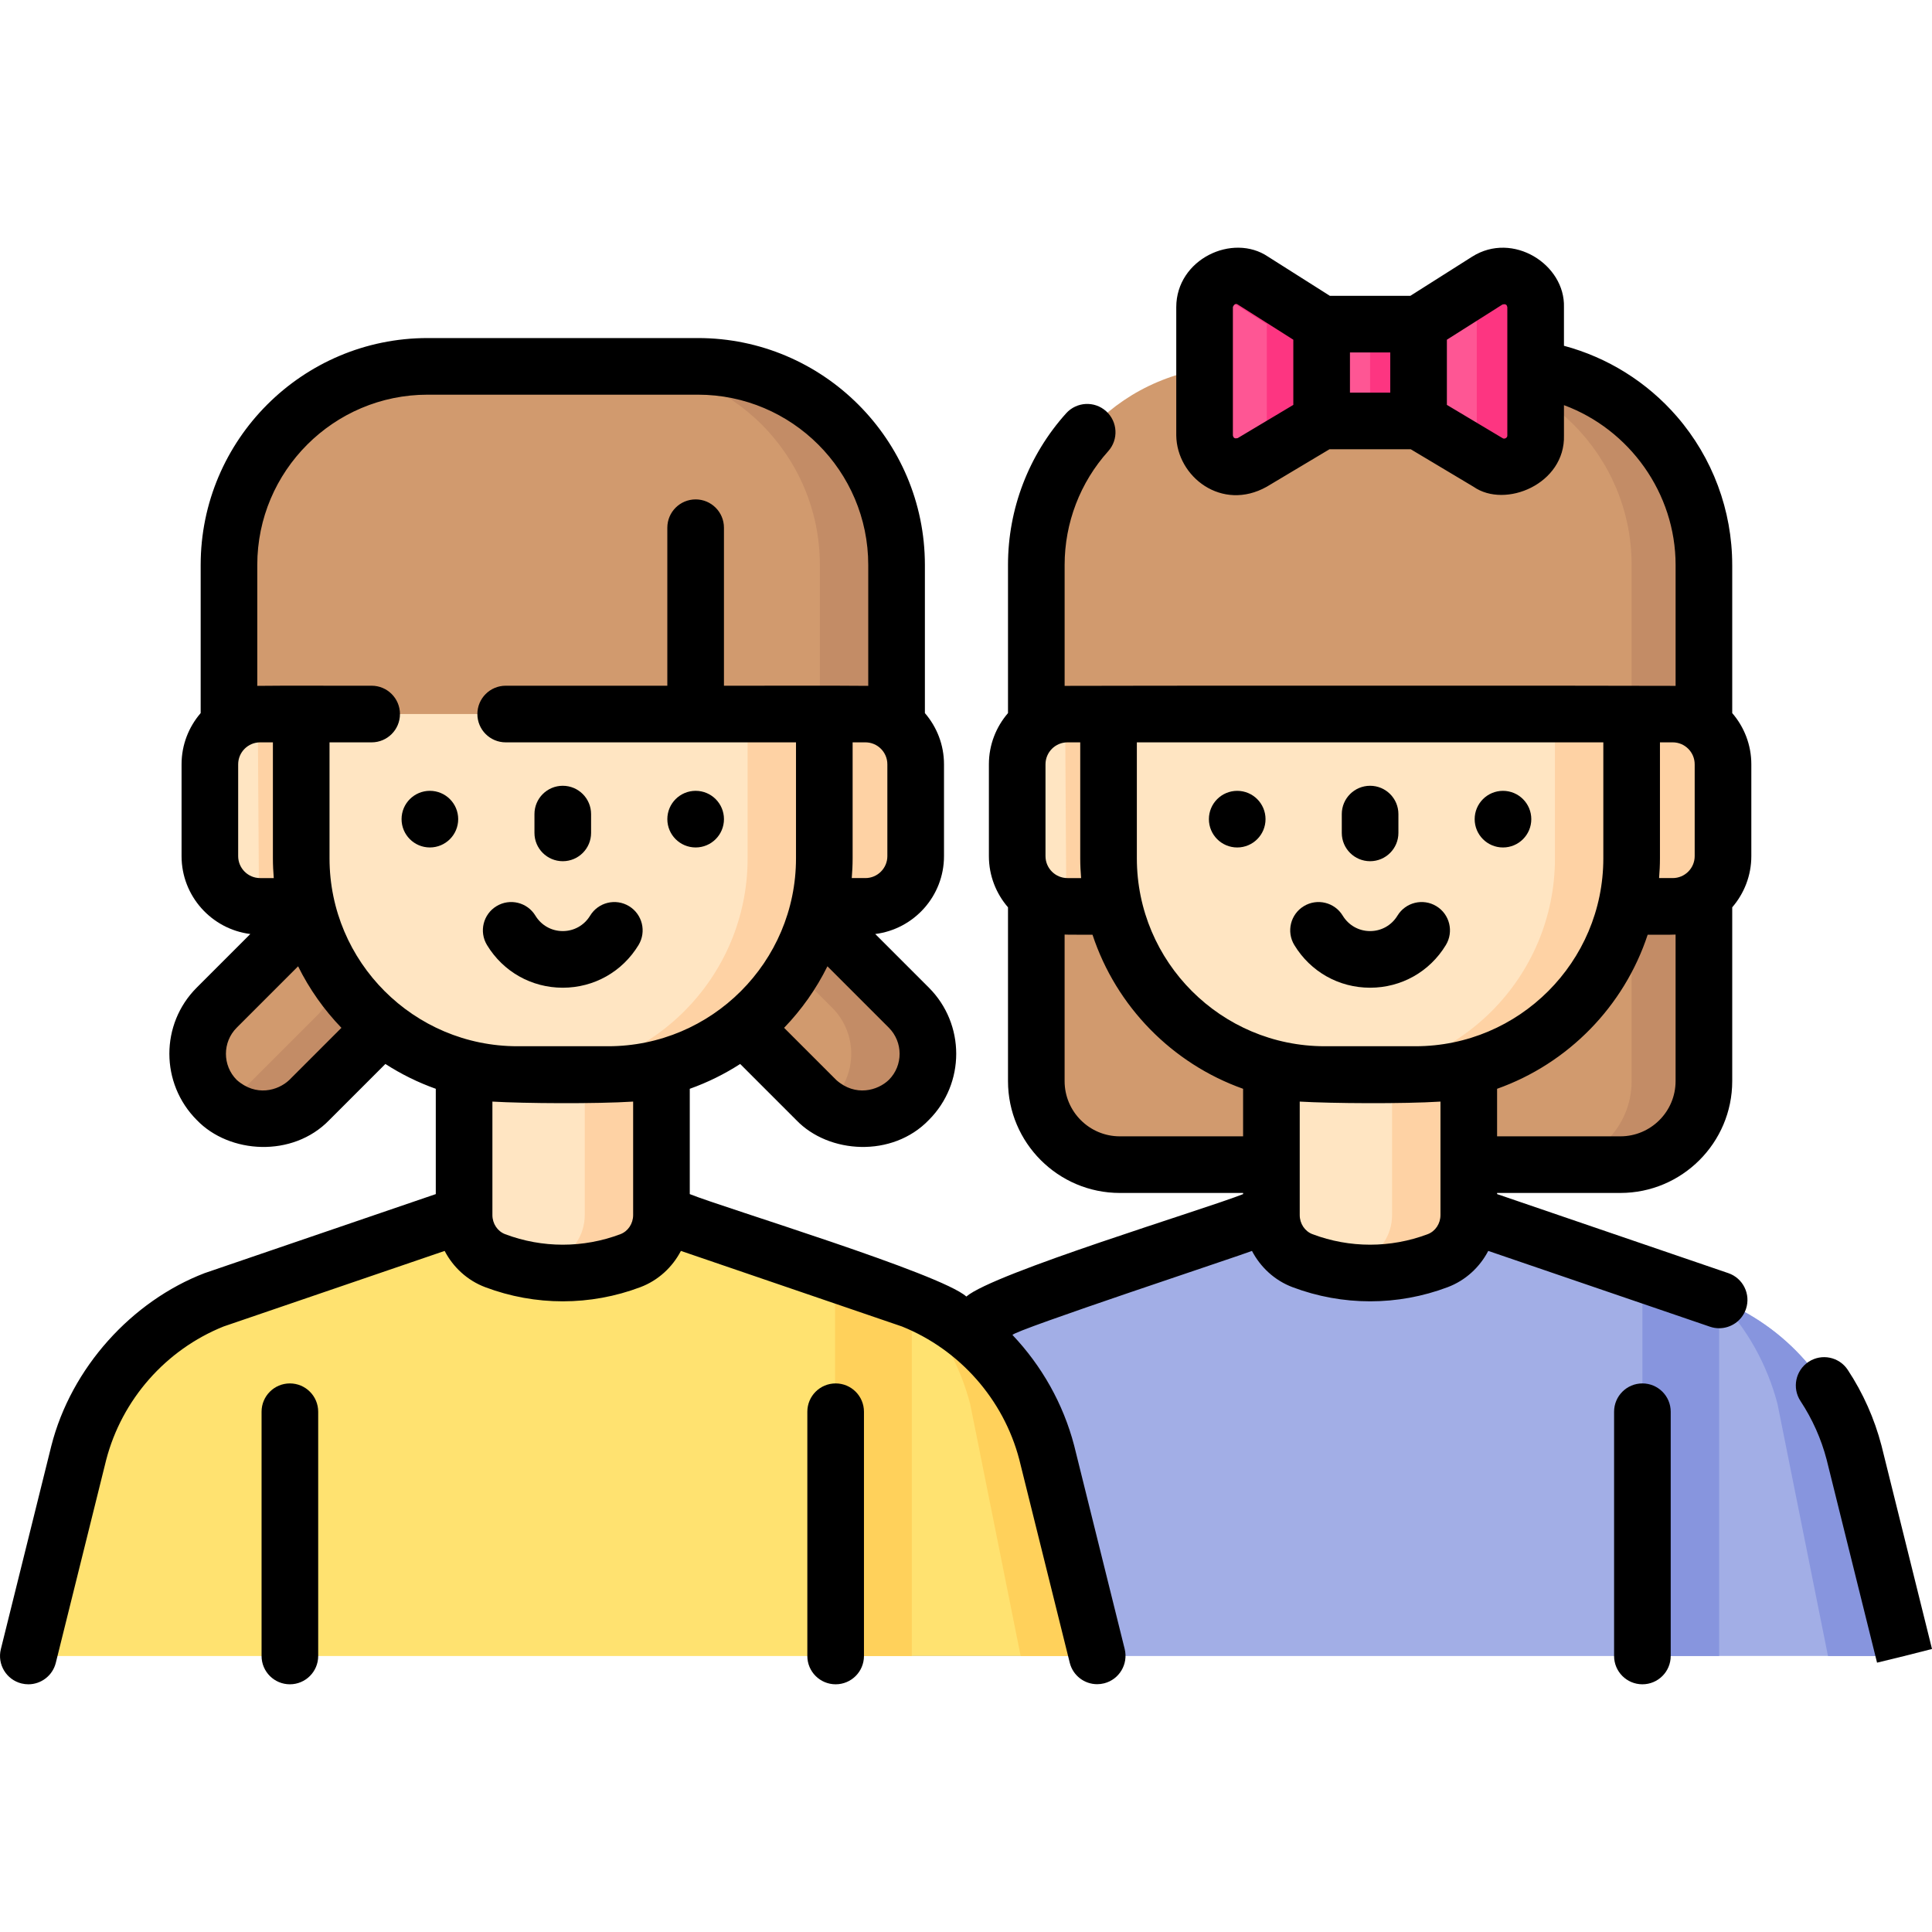 <svg id="Capa_1" enable-background="new 0 0 511.771 511.771" height="512" viewBox="0 0 511.771 511.771" width="512" xmlns="http://www.w3.org/2000/svg"><g><g><g><path d="m504.502 438.648h-49.118v.01h-234.027l13.369-53.849c4.801-18.411 18.07-33.434 35.749-40.469l69.864-23.883h45.18l49.539 16.937 20.325 6.945c17.669 7.036 30.938 22.058 35.749 40.469l13.359 53.799z" fill="#a2aee6"/><path d="m455.383 344.34v94.318h-20.324v-101.264z" fill="#8795de"/><path d="m504.502 438.648v.01h-20.285v-.01l-13.369-66.737c-2.706-10.373-8.108-20.164-15.464-27.571 17.669 7.036 30.938 22.058 35.749 40.469l13.359 53.799z" fill="#8795de"/><path d="m429.223 308.506h-132.587c-12.22 0-22.127-9.907-22.127-22.127v-136.717c0-29.058 23.556-52.613 52.613-52.613h71.615c29.058 0 52.613 23.556 52.613 52.613v136.717c0 12.22-9.906 22.127-22.127 22.127z" fill="#d19a6e"/><path d="m451.349 149.665v136.712c0 12.227-9.902 22.129-22.129 22.129h-19.132c12.217 0 22.119-9.902 22.119-22.129v-136.712c0-29.064-23.552-52.616-52.606-52.616h19.132c29.064 0 52.616 23.552 52.616 52.616z" fill="#c38c66"/><path d="m336.788 279.805h52.28v42.068c0 5.334-3.242 10.189-8.233 12.071-11.533 4.35-24.281 4.35-35.814 0-4.991-1.882-8.233-6.738-8.233-12.071z" fill="#ffe5c2"/><path d="m368.75 279.805v42.068c0 5.334-3.242 10.189-8.233 12.071-2.532.955-5.125 1.688-7.748 2.224 9.326 1.904 19.065 1.172 28.066-2.224 4.991-1.882 8.233-6.737 8.233-12.071v-42.068z" fill="#fed2a4"/><g><path d="m307.184 240.096h-24.421c-7.355 0-13.318-5.963-13.318-13.318v-24.319c0-7.355 5.963-13.318 13.318-13.318h16.893z" fill="#ffe5c2"/><path d="m299.657 189.142h-16.893c-.21 0-.415.022-.623.031l.326 50.908c.1.002.197.015.297.015h24.421z" fill="#fed2a4"/><path d="m443.092 240.096h-23.064l6.17-50.954h16.893c7.355 0 13.318 5.963 13.318 13.318v24.319c.001 7.354-5.961 13.317-13.317 13.317z" fill="#ffe5c2"/><path d="m443.092 189.142h-16.893l-.004.031c7.066.326 12.024 6.141 12.024 13.287v24.319c0 7.355-5.288 13.318-12.644 13.318h17.516c7.355 0 13.318-5.963 13.318-13.318v-24.319c.001-7.356-5.961-13.318-13.317-13.318z" fill="#fed2a4"/><path d="m432.21 189.142v38.227c0 31.63-25.641 57.271-57.271 57.271h-24.022c-31.63 0-57.271-25.641-57.271-57.271v-38.227z" fill="#ffe5c2"/><path d="m411.893 189.142v38.227c0 31.63-25.641 57.271-57.271 57.271h20.318c31.63 0 57.271-25.641 57.271-57.271v-38.227z" fill="#fed2a4"/></g></g><g><g><path d="m290.646 438.648h-49.118v.01h-234.026l13.369-53.849c4.801-18.411 18.07-33.434 35.749-40.469l69.864-23.883h45.18l49.539 16.937 20.325 6.945c17.669 7.036 30.938 22.058 35.749 40.469l13.359 53.799z" fill="#ffe270"/><path d="m241.528 344.34v94.318h-20.325v-101.264z" fill="#ffd15b"/><path d="m290.646 438.648v.01h-20.285v-.01l-13.369-66.737c-2.706-10.373-8.108-20.164-15.464-27.571 17.669 7.036 30.938 22.058 35.749 40.469l13.359 53.799z" fill="#ffd15b"/><g><path d="m57.454 291.413-.048-.048c-6.751-6.751-6.751-17.695 0-24.446l22.387-22.387c6.751-6.751 17.695-6.751 24.446 0l.048.048c6.751 6.751 6.751 17.695 0 24.446l-22.387 22.387c-6.751 6.75-17.696 6.75-24.446 0z" fill="#d19a6e"/><path d="m104.286 244.58-.048-.048c-6.102-6.102-15.621-6.669-22.382-1.739.719.524 1.416 1.09 2.064 1.739l.048.048c6.751 6.751 6.751 17.695 0 24.446l-22.387 22.387c-.649.649-1.346 1.215-2.064 1.739 6.761 4.93 16.28 4.363 22.382-1.739l22.387-22.387c6.751-6.751 6.751-17.695 0-24.446z" fill="#c38c66"/><path d="m240.691 291.413.048-.048c6.751-6.751 6.751-17.695 0-24.446l-22.387-22.387c-6.751-6.751-17.695-6.751-24.446 0l-.048.048c-6.751 6.751-6.751 17.695 0 24.446l22.387 22.387c6.751 6.75 17.696 6.75 24.446 0z" fill="#d19a6e"/><path d="m240.74 266.918-22.387-22.387c-6.102-6.102-15.621-6.669-22.382-1.739.718.524 1.416 1.09 2.064 1.739l22.387 22.387c6.751 6.751 6.751 17.695 0 24.446l-.048.048c-.649.649-1.346 1.215-2.064 1.739 6.761 4.93 16.28 4.363 22.382-1.739l.048-.048c6.75-6.75 6.75-17.695 0-24.446z" fill="#c38c66"/></g><path d="m237.493 217.525h-176.841v-67.863c0-29.058 23.556-52.613 52.613-52.613h71.615c29.058 0 52.613 23.556 52.613 52.613z" fill="#d19a6e"/><path d="m184.88 97.048h-20.317c29.058 0 52.613 23.556 52.613 52.613v67.863h20.317v-67.863c0-29.057-23.556-52.613-52.613-52.613z" fill="#c38c66"/><path d="m122.933 279.805h52.28v42.068c0 5.334-3.242 10.189-8.233 12.071-11.533 4.35-24.281 4.35-35.814 0-4.991-1.882-8.233-6.738-8.233-12.071z" fill="#ffe5c2"/><path d="m154.895 279.805v42.068c0 5.334-3.242 10.189-8.233 12.071-2.532.955-5.125 1.688-7.748 2.224 9.326 1.904 19.065 1.172 28.066-2.224 4.991-1.882 8.233-6.737 8.233-12.071v-42.068z" fill="#fed2a4"/><g><path d="m93.329 240.096h-24.421c-7.355 0-13.318-5.963-13.318-13.318v-24.319c0-7.355 5.963-13.318 13.318-13.318h16.893z" fill="#ffe5c2"/><path d="m85.801 189.142h-16.893c-.21 0-.415.022-.623.031l.326 50.908c.1.002.197.015.297.015h24.421z" fill="#fed2a4"/><path d="m229.237 240.096h-23.064l6.17-50.954h16.893c7.355 0 13.318 5.963 13.318 13.318v24.319c.001 7.354-5.962 13.317-13.317 13.317z" fill="#ffe5c2"/><path d="m229.237 189.142h-16.893l-.004.031c7.066.326 13.092 6.141 13.092 13.287v24.319c0 7.355-6.356 13.318-13.712 13.318h17.516c7.355 0 13.318-5.963 13.318-13.318v-24.319c.001-7.356-5.962-13.318-13.317-13.318z" fill="#fed2a4"/><path d="m218.355 189.142v38.227c0 31.63-25.641 57.271-57.271 57.271h-24.022c-31.63 0-57.271-25.641-57.271-57.271v-38.227z" fill="#ffe5c2"/><path d="m198.037 189.142v38.227c0 31.63-25.641 57.271-57.271 57.271h20.318c31.63 0 57.271-25.641 57.271-57.271v-38.227z" fill="#fed2a4"/></g></g></g><path d="m350.091 85.861h25.677v25.647h-25.677z" fill="#fe5694"/><path d="m362.928 85.863h12.84v25.64h-12.84z" fill="#fd3581"/><path d="m350.091 85.861-18.216-11.542c-5.549-3.516-12.795.471-12.795 7.04v33.987c0 6.471 7.053 10.473 12.608 7.155l18.403-10.992z" fill="#fe5694"/><path d="m350.09 85.863v25.64l-18.4 11c-3.9 2.33-8.53 1.05-10.94-2.15l14.82-8.85v-25.64l-14.89-9.43c2.45-3.32 7.25-4.61 11.2-2.11z" fill="#fd3581"/><path d="m375.768 85.861 18.216-11.542c5.549-3.516 12.795.471 12.795 7.04v33.987c0 6.471-7.053 10.473-12.608 7.155l-18.403-10.992z" fill="#fe5694"/><path d="m406.776 81.363v33.98c0 6.47-7.05 10.48-12.61 7.16l-4.34-2.59c.85-1.29 1.36-2.84 1.36-4.57v-33.98c0-1.69-.48-3.2-1.28-4.46l4.08-2.58c5.55-3.52 12.79.47 12.79 7.04z" fill="#fd3581"/></g><g><path d="m498.388 382.912c-1.866-7.139-4.869-13.881-8.926-20.038-2.279-3.46-6.93-4.417-10.389-2.137-3.459 2.279-4.416 6.931-2.136 10.389 3.154 4.787 5.488 10.028 6.916 15.49l13.362 53.809 7.287-1.777 7.269-1.848z"/><path d="m458.85 149.661c0-14.456-5.207-28.428-14.661-39.342-7.915-9.137-18.368-15.634-29.911-18.724v-10.236c.337-11.291-13.539-20.17-24.309-13.375l-16.377 10.377h-21.326l-16.376-10.377c-9.358-6.328-24.285.64-24.31 13.375v33.987c.141 10.948 12.07 20.24 23.954 13.593l16.625-9.931h21.539l16.626 9.931c8.421 5.878 24.308-.751 23.954-13.593v-8.025c17.343 6.422 29.572 23.291 29.572 42.341v32.019c-2.232-.075-159.648-.073-161.842 0v-32.019c0-11.154 4.103-21.86 11.552-30.147 2.769-3.08 2.517-7.822-.563-10.591-3.081-2.771-7.823-2.518-10.592.563-9.929 11.044-15.396 25.312-15.396 40.175v39.231c-3.146 3.648-5.062 8.384-5.062 13.567v24.319c0 5.183 1.917 9.919 5.062 13.567v46.033c0 16.336 13.291 29.627 29.627 29.627h32.653v.303c-10.133 4.027-66.017 20.886-73.316 27.135-6.736-6.081-64.241-23.491-73.261-27.135v-27.894c4.728-1.68 9.2-3.898 13.353-6.575l14.877 14.876c8.585 8.947 25.447 10 35.102-.048 9.663-9.664 9.663-25.388 0-35.053l-14.2-14.2c10.251-1.289 18.212-10.042 18.212-20.636v-24.319c0-5.183-1.916-9.918-5.062-13.566v-39.232c0-33.146-26.967-60.113-60.113-60.113h-71.615c-33.146 0-60.113 26.967-60.113 60.113v39.232c-3.145 3.648-5.062 8.383-5.062 13.566v24.319c0 10.594 7.961 19.348 18.212 20.636l-14.2 14.201c-9.663 9.664-9.663 25.388.048 35.1 8.584 8.925 25.349 10.01 35.053.001l14.878-14.877c4.153 2.676 8.624 4.895 13.352 6.575v27.895l-61.239 20.935c-19.305 7.417-35.347 25.07-40.602 45.758l-13.37 53.847c-.999 4.021 1.452 8.089 5.472 9.087.607.15 1.214.223 1.813.223 3.365 0 6.426-2.281 7.273-5.694l13.348-53.764c4.166-15.978 15.785-29.171 31.098-35.326l58.552-20.016c2.264 4.337 6.031 7.827 10.739 9.602 6.628 2.5 13.59 3.75 20.554 3.75 6.962 0 13.927-1.25 20.553-3.75 4.709-1.775 8.477-5.266 10.741-9.603l58.554 20.017c15.306 6.155 26.924 19.35 31.078 35.241l13.383 53.892c.867 3.385 3.906 5.623 7.246 5.623.61 0 1.23-.075 1.849-.231 4.006-1.01 6.435-5.09 5.439-9.1l-13.382-53.888c-2.899-11.096-8.609-21.13-16.329-29.279-.206-1.05 61.721-21.502 63.431-22.275 2.264 4.337 6.031 7.827 10.739 9.602 6.628 2.5 13.59 3.75 20.555 3.75 6.962 0 13.927-1.25 20.553-3.75 4.709-1.775 8.477-5.266 10.741-9.603l58.736 20.079c.804.275 1.622.405 2.426.405 3.119 0 6.032-1.961 7.097-5.077 1.339-3.919-.752-8.183-4.672-9.521l-61.241-20.936v-.302h32.655c16.336 0 29.627-13.291 29.627-29.627v-46.036c3.144-3.647 5.06-8.382 5.06-13.564v-24.319c0-5.182-1.916-9.917-5.06-13.564v-39.235zm-131.007-33.599c.047-.113-1.051.495-1.262-.716v-33.987c-.063.133.389-1.291 1.281-.705l14.729 9.334v17.265zm29.748-22.701h10.677v10.647h-10.677zm41.265 22.71c-.422.241-.714.065-.839-.009l-14.749-8.81v-17.264l14.73-9.334c-.048.114 1.064-.523 1.28.705v33.987c.001.145.001.485-.422.725zm-163.393 169.963c-2.917 2.838-8.845 4.557-13.915.074l-13.844-13.844c4.613-4.789 8.5-10.278 11.476-16.299l16.255 16.255c3.817 3.817 3.817 10.025.028 13.814zm-.408-59.255c0 3.208-2.61 5.817-5.818 5.817h-3.612c.139-1.726.229-3.465.229-5.227v-30.728h3.382c3.208 0 5.818 2.609 5.818 5.817v24.321zm-121.79-122.231h71.615c24.875 0 45.113 20.237 45.113 45.113v32.019c-7.788-.103-30.472-.005-38.224-.037v-41.856c0-4.143-3.358-7.5-7.5-7.5s-7.5 3.357-7.5 7.5v41.856h-42.815c-4.142 0-7.5 3.357-7.5 7.5s3.358 7.5 7.5 7.5h76.9v30.727c0 27.444-22.328 49.771-49.771 49.771h-24.022c-27.444 0-49.771-22.327-49.771-49.771v-30.727h11.158c4.142 0 7.5-3.357 7.5-7.5s-3.358-7.5-7.5-7.5c-7.348.037-22.973-.072-30.297.037v-32.019c.001-24.876 20.238-45.113 45.114-45.113zm-50.175 122.231v-24.319c0-3.208 2.61-5.817 5.818-5.817h3.382v30.728c0 1.761.091 3.5.229 5.227h-3.612c-3.207-.002-5.817-2.611-5.817-5.819zm13.506 59.331c-2.953 2.785-8.796 4.469-13.887-.048-3.816-3.816-3.816-10.024 0-13.84l16.256-16.256c2.976 6.021 6.863 11.51 11.476 16.299zm87.737 40.816c-9.841 3.713-20.68 3.713-30.521 0-2.021-.762-3.378-2.793-3.378-5.054v-30.068c8.477.494 27.493.621 37.279 0v30.068c-.001 2.261-1.359 4.292-3.38 5.054zm284.577-124.467v24.319c0 3.208-2.61 5.817-5.818 5.817h-3.612c.139-1.726.229-3.465.229-5.227v-30.728h3.382c3.21.002 5.819 2.611 5.819 5.819zm-24.2 24.91c0 27.444-22.327 49.771-49.771 49.771h-24.022c-27.444 0-49.771-22.327-49.771-49.771v-30.727h123.564zm-138.564-30.727v30.728c0 1.761.091 3.5.229 5.227h-3.611c-3.208 0-5.818-2.609-5.818-5.817v-24.319c0-3.208 2.61-5.817 5.818-5.817h3.382zm10.489 104.364c-8.065 0-14.627-6.562-14.627-14.627v-38.822c.334.061 6.184.033 7.389.038 6.263 18.999 21.085 34.135 39.891 40.818v12.592h-32.653zm84.933 20.866c0 2.261-1.358 4.291-3.38 5.054-9.841 3.713-20.68 3.713-30.521 0-2.021-.762-3.378-2.793-3.378-5.054v-30.068c8.477.493 27.493.621 37.28 0v30.068zm47.655-20.866h-32.655v-12.592c18.805-6.683 33.628-21.819 39.891-40.818.847-.029 6.068.06 7.392-.038v38.822c-.001 8.065-6.562 14.626-14.628 14.626z"/><path d="m149.073 228.127c4.142 0 7.5-3.357 7.5-7.5v-4.981c0-4.143-3.358-7.5-7.5-7.5s-7.5 3.357-7.5 7.5v4.981c0 4.143 3.357 7.5 7.5 7.5z"/><path d="m149.073 261.637c8.271 0 15.773-4.225 20.069-11.302 2.149-3.541 1.021-8.153-2.52-10.303-3.541-2.148-8.153-1.021-10.303 2.52-1.553 2.558-4.262 4.085-7.247 4.085s-5.694-1.527-7.247-4.085c-2.149-3.542-6.762-4.669-10.303-2.52s-4.669 6.762-2.52 10.303c4.297 7.077 11.8 11.302 20.071 11.302z"/><path d="m362.928 228.127c4.142 0 7.5-3.357 7.5-7.5v-4.981c0-4.143-3.358-7.5-7.5-7.5s-7.5 3.357-7.5 7.5v4.981c0 4.143 3.358 7.5 7.5 7.5z"/><path d="m362.928 261.637c8.271 0 15.773-4.225 20.069-11.302 2.149-3.541 1.021-8.153-2.52-10.303-3.541-2.148-8.153-1.021-10.303 2.52-1.553 2.558-4.262 4.085-7.247 4.085s-5.694-1.527-7.247-4.085c-2.149-3.542-6.763-4.669-10.303-2.52-3.541 2.149-4.669 6.762-2.52 10.303 4.298 7.077 11.8 11.302 20.071 11.302z"/><path d="m221.357 366.456c-4.142 0-7.5 3.357-7.5 7.5v64.701c0 4.143 3.358 7.5 7.5 7.5s7.5-3.357 7.5-7.5v-64.701c0-4.142-3.358-7.5-7.5-7.5z"/><path d="m435.058 366.456c-4.142 0-7.5 3.357-7.5 7.5v64.701c0 4.143 3.358 7.5 7.5 7.5s7.5-3.357 7.5-7.5v-64.701c0-4.142-3.358-7.5-7.5-7.5z"/><path d="m76.787 366.456c-4.142 0-7.5 3.357-7.5 7.5v64.701c0 4.143 3.358 7.5 7.5 7.5s7.5-3.357 7.5-7.5v-64.701c0-4.142-3.358-7.5-7.5-7.5z"/><circle cx="113.871" cy="216.984" r="7.5"/><circle cx="184.272" cy="216.984" r="7.5"/><circle cx="327.728" cy="216.988" r="7.5"/><circle cx="398.128" cy="216.988" r="7.5"/></g></g></svg>